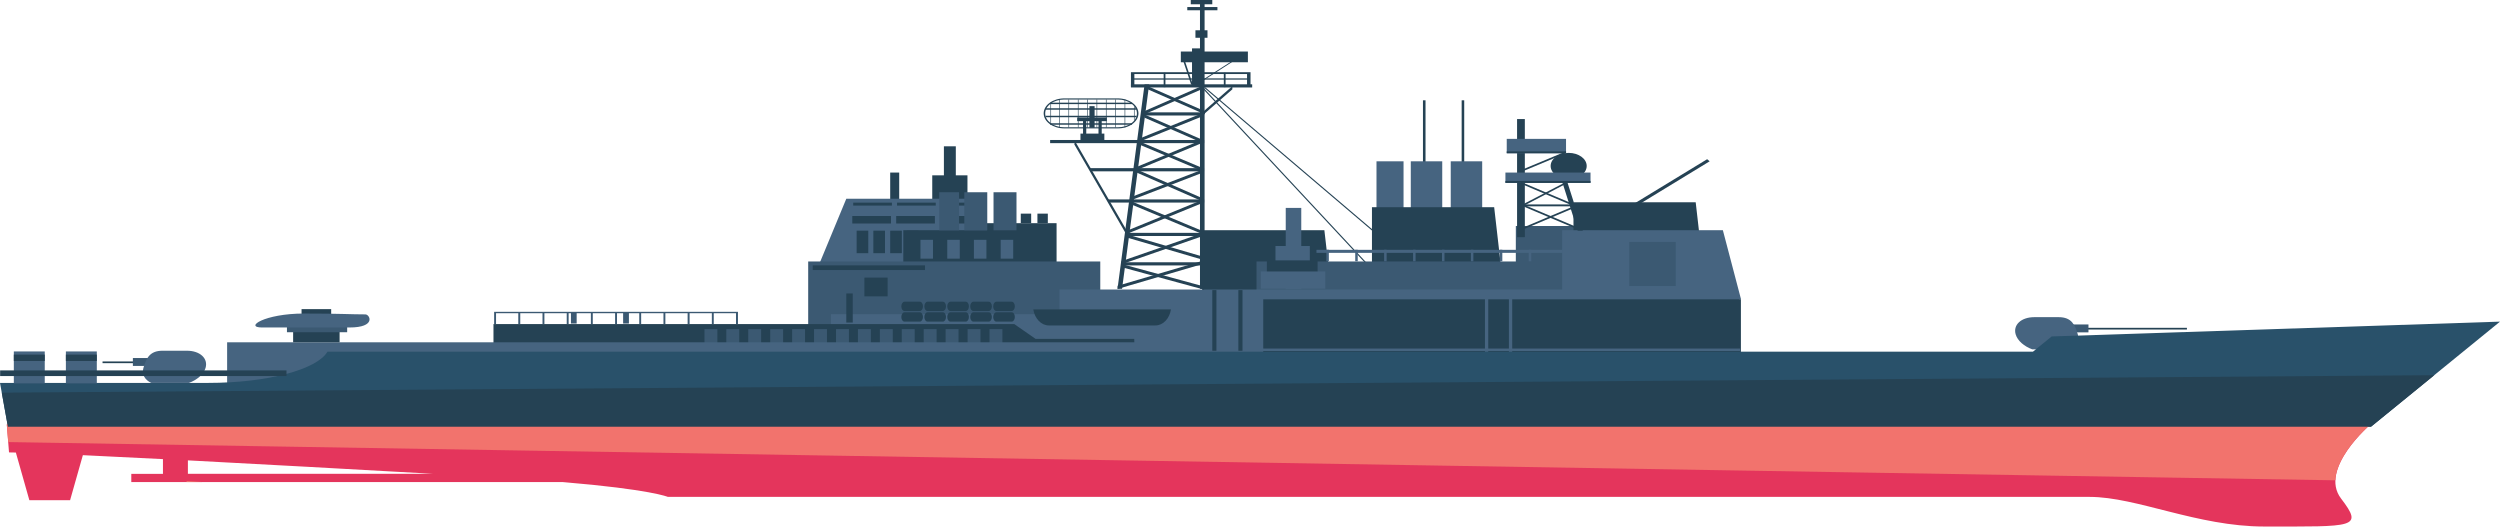 <?xml version="1.0" encoding="UTF-8"?>
<svg id="Layer_2" data-name="Layer 2" xmlns="http://www.w3.org/2000/svg" viewBox="0 0 379.86 80">
  <defs>
    <style>
      .cls-1 {
        fill: #e4355c;
      }

      .cls-1, .cls-2, .cls-3, .cls-4, .cls-5, .cls-6 {
        stroke-width: 0px;
      }

      .cls-2 {
        fill: #254254;
      }

      .cls-3 {
        fill: #3b5972;
      }

      .cls-4 {
        fill: #29516a;
      }

      .cls-5 {
        fill: #466480;
      }

      .cls-6 {
        fill: #f2736d;
      }
    </style>
  </defs>
  <g id="Layer">
    <g>
      <g>
        <polygon class="cls-2" points="214.18 39.67 214.02 39.76 182.95 13.33 183.1 13.24 214.18 39.67"/>
        <polygon class="cls-2" points="209.7 42.14 209.54 42.22 182.71 13.43 182.87 13.35 209.7 42.14"/>
        <ellipse class="cls-2" cx="238.35" cy="25.22" rx="2.74" ry="1.99"/>
        <g>
          <rect class="cls-5" x="209.15" y="24.51" width="4.11" height="8.83"/>
          <rect class="cls-2" x="216.21" y="15.24" width=".39" height="14.63"/>
          <rect class="cls-2" x="222.09" y="15.24" width=".39" height="14.63"/>
          <rect class="cls-5" x="214.36" y="24.51" width="4.78" height="8.83"/>
          <rect class="cls-5" x="220.43" y="24.51" width="4.78" height="8.83"/>
          <polygon class="cls-2" points="228.75 46.48 208.46 46.48 208.46 31.48 227.03 31.48 228.75 46.48"/>
          <polygon class="cls-2" points="202.96 49.99 182.66 49.99 182.66 34.98 201.23 34.98 202.96 49.99"/>
          <rect class="cls-2" x="140.94" y="33.91" width="19.6" height="11.4"/>
          <rect class="cls-2" x="135.26" y="26.22" width="1.37" height="11.4"/>
          <rect class="cls-2" x="141.65" y="26.64" width="5.35" height="11.4"/>
          <rect class="cls-2" x="143.42" y="22.23" width="1.81" height="10.26"/>
          <polygon class="cls-5" points="123.39 42.75 149.96 42.75 149.96 30.2 128.59 30.2 123.39 42.75"/>
          <polygon class="cls-3" points="250.62 49.35 230.32 49.35 230.32 34.34 248.89 34.34 250.62 49.35"/>
          <polygon class="cls-2" points="259.37 45.74 239.08 45.74 239.08 30.73 257.65 30.73 259.37 45.74"/>
          <polygon class="cls-2" points="157.55 49.99 137.25 49.99 137.25 34.98 155.83 34.98 157.55 49.99"/>
          <rect class="cls-3" x="122.8" y="39.73" width="44.38" height="19.51"/>
          <rect class="cls-3" x="190.92" y="39.73" width="70.18" height="19.51"/>
          <polygon class="cls-5" points="264.54 45.48 237.36 53.24 237.36 34.98 261.78 34.98 264.54 45.48"/>
          <polygon class="cls-5" points="240.11 43.99 160.99 43.99 160.99 47.74 126.25 47.74 126.25 61.49 205.36 61.49 205.36 57.74 240.11 57.74 240.11 43.99"/>
          <rect class="cls-2" x="191.94" y="45.48" width="72.58" height="19.51"/>
          <polygon class="cls-2" points="172.68 62.24 172.34 51.49 157.35 51.49 154.11 49.24 74.98 49.24 74.98 60 93.22 60 93.22 62.24 172.68 62.24"/>
          <rect class="cls-2" x="129.5" y="32.82" width="5.88" height="1.14"/>
          <rect class="cls-2" x="136.17" y="32.82" width="5.88" height="1.14"/>
          <rect class="cls-2" x="142.84" y="32.82" width="5.88" height="1.14"/>
          <rect class="cls-2" x="129.64" y="30.79" width="5.88" height=".45"/>
          <rect class="cls-2" x="136.3" y="30.79" width="5.88" height=".45"/>
          <rect class="cls-2" x="142.96" y="30.79" width="5.88" height=".45"/>
          <g>
            <rect class="cls-3" x="142.71" y="29.21" width="3.01" height="5.78"/>
            <rect class="cls-3" x="146.52" y="29.21" width="3.49" height="5.78"/>
            <rect class="cls-3" x="150.96" y="29.21" width="3.49" height="5.78"/>
          </g>
          <path class="cls-2" d="m140.24,48.16c0,.39-.22.71-.48.71h-2.33c-.27,0-.48-.32-.48-.71h0c0-.39.22-.71.48-.71h2.33c.27,0,.48.32.48.71h0Z"/>
          <path class="cls-2" d="m143.74,48.16c0,.39-.22.71-.48.71h-2.33c-.27,0-.48-.32-.48-.71h0c0-.39.22-.71.48-.71h2.33c.27,0,.48.32.48.71h0Z"/>
          <path class="cls-2" d="m147.22,48.16c0,.39-.22.71-.48.71h-2.33c-.27,0-.48-.32-.48-.71h0c0-.39.22-.71.48-.71h2.33c.27,0,.48.32.48.71h0Z"/>
          <path class="cls-2" d="m150.71,48.16c0,.39-.22.71-.48.71h-2.33c-.27,0-.48-.32-.48-.71h0c0-.39.22-.71.48-.71h2.33c.27,0,.48.32.48.71h0Z"/>
          <path class="cls-2" d="m154.2,48.16c0,.39-.22.71-.48.71h-2.33c-.27,0-.48-.32-.48-.71h0c0-.39.22-.71.48-.71h2.33c.27,0,.48.32.48.71h0Z"/>
          <path class="cls-2" d="m140.24,46.55c0,.39-.22.71-.48.71h-2.33c-.27,0-.48-.32-.48-.71h0c0-.39.22-.71.48-.71h2.33c.27,0,.48.32.48.71h0Z"/>
          <path class="cls-2" d="m143.74,46.55c0,.39-.22.71-.48.71h-2.33c-.27,0-.48-.32-.48-.71h0c0-.39.22-.71.48-.71h2.33c.27,0,.48.32.48.71h0Z"/>
          <path class="cls-2" d="m147.22,46.55c0,.39-.22.71-.48.71h-2.33c-.27,0-.48-.32-.48-.71h0c0-.39.22-.71.48-.71h2.33c.27,0,.48.32.48.71h0Z"/>
          <path class="cls-2" d="m150.71,46.55c0,.39-.22.71-.48.71h-2.33c-.27,0-.48-.32-.48-.71h0c0-.39.22-.71.48-.71h2.33c.27,0,.48.32.48.71h0Z"/>
          <path class="cls-2" d="m154.2,46.55c0,.39-.22.71-.48.71h-2.33c-.27,0-.48-.32-.48-.71h0c0-.39.22-.71.48-.71h2.33c.27,0,.48.32.48.71h0Z"/>
          <path class="cls-2" d="m157,47.01c.22,1.39,1.2,2.44,2.36,2.44h16.2c1.17,0,2.15-1.05,2.36-2.44h-20.94,0Z"/>
          <rect class="cls-3" x="107.04" y="50.01" width="1.96" height="2.57"/>
          <rect class="cls-3" x="110.36" y="50.01" width="1.96" height="2.57"/>
          <rect class="cls-3" x="113.69" y="50.01" width="1.96" height="2.57"/>
          <rect class="cls-3" x="117.03" y="50.01" width="1.96" height="2.57"/>
          <rect class="cls-3" x="120.36" y="50.01" width="1.96" height="2.57"/>
          <rect class="cls-3" x="123.69" y="50.01" width="1.96" height="2.57"/>
          <rect class="cls-3" x="127.03" y="50.01" width="1.96" height="2.57"/>
          <rect class="cls-3" x="130.36" y="50.01" width="1.96" height="2.57"/>
          <rect class="cls-3" x="133.69" y="50.01" width="1.96" height="2.57"/>
          <rect class="cls-3" x="137.02" y="50.01" width="1.96" height="2.57"/>
          <rect class="cls-3" x="140.35" y="50.01" width="1.96" height="2.57"/>
          <rect class="cls-3" x="143.68" y="50.01" width="1.96" height="2.57"/>
          <rect class="cls-3" x="147.02" y="50.01" width="1.96" height="2.57"/>
          <rect class="cls-3" x="150.35" y="50.01" width="1.96" height="2.57"/>
          <rect class="cls-2" x="123.49" y="40.32" width="17.06" height=".71"/>
          <rect class="cls-2" x="131.34" y="42.18" width="3.53" height="2.85"/>
          <rect class="cls-2" x="128.59" y="44.59" width=".98" height="4.42"/>
          <rect class="cls-2" x="130.16" y="35.05" width="1.77" height="3.42"/>
          <rect class="cls-2" x="132.7" y="35.05" width="1.77" height="3.42"/>
          <rect class="cls-2" x="135.26" y="35.05" width="1.77" height="3.42"/>
          <rect class="cls-2" x="137.8" y="35.05" width="1.77" height="3.42"/>
          <rect class="cls-2" x="141.92" y="36.76" width="1.77" height="1.99"/>
          <rect class="cls-2" x="144.86" y="36.76" width="1.77" height="1.99"/>
          <rect class="cls-2" x="147.8" y="36.76" width="1.77" height="1.99"/>
          <polygon class="cls-3" points="111.83 47.38 108.45 47.38 108.16 47.38 104.78 47.38 104.48 47.38 101.1 47.38 100.81 47.38 97.42 47.38 97.13 47.38 93.75 47.38 93.46 47.38 90.07 47.38 89.78 47.38 86.4 47.38 86.11 47.38 82.72 47.38 82.43 47.38 79.05 47.38 78.75 47.38 75.37 47.38 75.08 47.38 75.08 47.59 75.08 49.23 75.37 49.23 75.37 47.59 78.75 47.59 78.75 49.23 79.05 49.23 79.05 47.59 82.43 47.59 82.43 49.23 82.72 49.23 82.72 47.59 86.11 47.59 86.11 49.23 86.4 49.23 86.4 47.59 86.75 47.59 86.75 49.16 87.62 49.16 87.62 47.59 89.78 47.59 89.78 49.23 90.07 49.23 90.07 47.59 93.46 47.59 93.46 49.23 93.75 49.23 93.75 47.59 94.68 47.59 94.68 49.16 95.56 49.16 95.56 47.59 97.13 47.59 97.13 49.23 97.42 49.23 97.42 47.59 100.81 47.59 100.81 49.23 101.1 49.23 101.1 47.59 104.48 47.59 104.48 49.23 104.78 49.23 104.78 47.59 108.16 47.59 108.16 49.23 108.45 49.23 108.45 47.59 111.83 47.59 111.83 49.23 112.13 49.23 112.13 47.38 111.83 47.38"/>
          <rect class="cls-5" x="139.86" y="36.44" width="1.9" height="2.86"/>
          <rect class="cls-5" x="143.93" y="36.44" width="1.9" height="2.86"/>
          <rect class="cls-5" x="147.98" y="36.44" width="1.9" height="2.86"/>
          <rect class="cls-5" x="152.05" y="36.44" width="1.9" height="2.86"/>
          <rect class="cls-2" x="157.63" y="32.46" width="1.58" height="1.45"/>
          <rect class="cls-2" x="155.1" y="32.46" width="1.58" height="1.45"/>
          <rect class="cls-5" x="195.36" y="31.59" width="2.36" height="12.35"/>
          <rect class="cls-5" x="193.8" y="37.38" width="5.22" height="2.94"/>
          <rect class="cls-2" x="192.49" y="39.56" width="7.71" height="2.09"/>
          <rect class="cls-5" x="191.57" y="41.25" width="9.8" height="2.62"/>
          <rect class="cls-5" x="225.63" y="44.72" width=".5" height="8.76"/>
          <rect class="cls-5" x="229.27" y="44.72" width=".5" height="8.76"/>
          <rect class="cls-2" x="184.2" y="44.08" width=".63" height="9.22"/>
          <rect class="cls-2" x="188.16" y="44.08" width=".63" height="9.22"/>
          <rect class="cls-5" x="200.03" y="37.96" width="37.4" height=".46"/>
          <rect class="cls-5" x="201.53" y="37.95" width=".38" height="1.75"/>
          <rect class="cls-5" x="205.92" y="37.95" width=".38" height="1.75"/>
          <rect class="cls-5" x="210.31" y="37.95" width=".38" height="1.75"/>
          <rect class="cls-5" x="214.71" y="37.95" width=".38" height="1.75"/>
          <rect class="cls-5" x="219.1" y="37.95" width=".38" height="1.75"/>
          <rect class="cls-5" x="223.49" y="37.95" width=".38" height="1.75"/>
          <rect class="cls-5" x="227.89" y="37.95" width=".38" height="1.75"/>
          <rect class="cls-5" x="232.28" y="37.95" width=".38" height="1.75"/>
          <rect class="cls-5" x="191.31" y="52.96" width="73.11" height=".37"/>
        </g>
        <g>
          <rect class="cls-2" x="308.47" y="49.81" width="23.82" height=".26"/>
          <rect class="cls-3" x="312.01" y="49.3" width="5.32" height="1.2"/>
          <path class="cls-5" d="m314.54,53.08h-5.75c-1.23-.45-2.23-1.3-2.52-2.27-.43-1.45.85-2.62,2.83-2.62h3.7c1.98,0,2.48,1.18,2.91,2.62.28.98-.22,1.82-1.19,2.27h0Z"/>
        </g>
        <rect class="cls-5" x="34.51" y="52.01" width="146.61" height="13.68"/>
        <path class="cls-4" d="m311.74,51.12l-2.84,2.31H49.76c-1.57,2.7-9.08,4.75-18.12,4.75H0l1.2,6.65h359.06l19.6-15.96-68.12,2.25Z"/>
        <path class="cls-1" d="m360.17,64.49H1.03l.34,4.25c.28,0,.65,0,1.04.02l2.05,7.24h6.19l1.94-6.84c3.5.16,7.62.37,12.17.6v2.24h-4.81v1.25h65.59c13.38,1.12,15.94,2.25,15.94,2.25h216.04c7.13,0,16.37,4.5,26.49,4.5,13.76,0,15.14.26,11.7-4.25s4.47-11.26,4.47-11.26h0Zm-331.62,5.46c11.13.58,24.33,1.32,37.23,2.04H28.55s0-2.04,0-2.04Z"/>
        <rect class="cls-2" x="44.54" y="49.4" width="7.06" height="2.61"/>
        <rect class="cls-2" x="45.82" y="46.97" width="4.5" height="1.61"/>
        <rect class="cls-3" x="43.6" y="49.3" width="9.15" height="1.18"/>
        <rect class="cls-5" x="2.1" y="53.4" width="4.7" height="4.85"/>
        <rect class="cls-5" x="10.01" y="53.4" width="4.7" height="4.85"/>
        <rect class="cls-2" x="2.1" y="53.88" width="4.7" height=".97"/>
        <g>
          <rect class="cls-2" x="15.58" y="54.92" width="13.47" height=".26"/>
          <rect class="cls-3" x="20.19" y="54.4" width="5.32" height="1.2"/>
          <path class="cls-5" d="m22.96,58.18h5.75c1.23-.45,2.23-1.3,2.52-2.27.43-1.45-.85-2.62-2.83-2.62h-3.7c-1.98,0-2.48,1.18-2.91,2.62-.28.98.22,1.82,1.19,2.27h0Z"/>
        </g>
        <rect class="cls-2" x="10.01" y="53.88" width="4.7" height=".97"/>
        <rect class="cls-2" x=".02" y="56.28" width="43.51" height=".86"/>
        <path class="cls-5" d="m53.09,49.76h-13.27c-2.75,0,.32-2.12,6.39-2.12,5.49,0,7.11.13,9.31.13.68,0,1.7,1.99-2.43,1.99Z"/>
        <rect class="cls-2" x="230.51" y="18.09" width="1.18" height="17.95"/>
        <rect class="cls-5" x="228.94" y="21.1" width="9.01" height="2.19"/>
        <rect class="cls-2" x="228.94" y="23" width="9.01" height=".28"/>
        <polygon class="cls-2" points="231.1 25.85 231.1 26.14 237.95 23.28 237.95 23 231.1 25.85"/>
        <rect class="cls-5" x="228.74" y="26.22" width="12.93" height="1.57"/>
        <rect class="cls-2" x="228.74" y="27.49" width="12.93" height=".3"/>
        <polygon class="cls-2" points="240.5 35.05 239.72 35.05 237.37 27.64 238.14 27.64 240.5 35.05"/>
        <rect class="cls-2" x="231.1" y="31.06" width="7.84" height=".29"/>
        <polygon class="cls-2" points="239.53 31.49 231.1 27.92 231.1 27.64 239.53 31.2 239.53 31.49"/>
        <polygon class="cls-2" points="240.02 34.98 231.59 31.42 231.59 31.13 240.02 34.69 240.02 34.98"/>
        <polygon class="cls-2" points="239.59 31.13 231.16 34.69 231.16 34.98 239.59 31.42 239.59 31.13"/>
        <polygon class="cls-2" points="237.95 27.64 231.1 31.2 231.1 31.49 237.95 27.92 237.95 27.64"/>
        <polygon class="cls-2" points="244.45 33.85 244.07 33.52 259.39 24.19 259.77 24.51 244.45 33.85"/>
        <rect class="cls-3" x="247.56" y="36.76" width="7.06" height="6.7"/>
        <rect class="cls-2" x="182.33" y=".61" width=".7" height="43.27"/>
        <polygon class="cls-2" points="173.91 12.82 174.61 12.82 170.49 43.88 169.8 43.88 173.91 12.82"/>
        <rect class="cls-2" x="171.84" y="12.81" width="18.42" height=".48"/>
        <rect class="cls-2" x="179.42" y="7.83" width="10.19" height="1.63"/>
        <rect class="cls-2" x="173.7" y="17.07" width="9.25" height=".48"/>
        <rect class="cls-2" x="159.56" y="21.27" width="23.4" height=".48"/>
        <polygon class="cls-2" points="182.95 26.03 165.83 26.03 165.6 25.55 182.95 25.55 182.95 26.03"/>
        <rect class="cls-2" x="168.36" y="30.3" width="14.6" height=".48"/>
        <rect class="cls-2" x="171.06" y="35.38" width="11.9" height=".48"/>
        <rect class="cls-2" x="170.66" y="39.85" width="12.29" height=".48"/>
        <polygon class="cls-2" points="182.95 44.01 170.66 40.66 170.66 40.18 182.95 43.53 182.95 44.01"/>
        <polygon class="cls-2" points="182.82 39.49 171.39 36.14 171.39 35.66 182.82 39.01 182.82 39.49"/>
        <polygon class="cls-2" points="182.87 30.67 172.64 26.19 172.64 25.71 182.87 30.19 182.87 30.67"/>
        <polygon class="cls-2" points="182.72 35.58 171.96 31.09 171.96 30.61 182.72 35.1 182.72 35.58"/>
        <polygon class="cls-2" points="182.55 25.94 173.24 22.02 173.24 21.54 182.55 25.46 182.55 25.94"/>
        <polygon class="cls-2" points="182.68 21.71 173.88 17.87 173.88 17.39 182.68 21.23 182.68 21.71"/>
        <polygon class="cls-2" points="183.08 17.38 174.34 13.55 174.34 13.07 183.08 16.9 183.08 17.38"/>
        <polygon class="cls-2" points="173.89 17.36 182.64 13.54 182.64 13.06 173.89 16.88 173.89 17.36"/>
        <polygon class="cls-2" points="182.88 17.39 187.25 13.57 187.25 13.09 182.88 16.91 182.88 17.39"/>
        <polygon class="cls-2" points="173.02 21.57 182.52 17.75 182.52 17.27 173.02 21.09 173.02 21.57"/>
        <polygon class="cls-2" points="172.45 25.95 182.61 21.74 182.61 21.26 172.45 25.47 172.45 25.95"/>
        <polygon class="cls-2" points="171.84 30.43 182.75 26.23 182.75 25.75 171.84 29.95 171.84 30.43"/>
        <polygon class="cls-2" points="171.02 35.62 182.47 30.94 182.47 30.46 171.02 35.14 171.02 35.62"/>
        <polygon class="cls-2" points="170.43 40.15 182.52 35.95 182.52 35.47 170.43 39.67 170.43 40.15"/>
        <polygon class="cls-2" points="169.82 43.9 182.56 40.16 182.56 39.68 169.82 43.42 169.82 43.9"/>
        <polygon class="cls-2" points="171.19 35.71 163.23 21.93 163.35 21.46 171.32 35.24 171.19 35.71"/>
        <rect class="cls-2" x="180.4" y="1.07" width="4.58" height=".49"/>
        <rect class="cls-2" x="180.93" width="3.27" height=".65"/>
        <rect class="cls-2" x="181.64" y="4.6" width="1.83" height="1.14"/>
        <rect class="cls-2" x="181.12" y="7.35" width="1.7" height="5.61"/>
        <polygon class="cls-2" points="171.84 10.97 171.84 13.15 172.36 13.15 172.36 11.25 189.48 11.25 189.48 13.15 190.01 13.15 190.01 10.97 171.84 10.97"/>
        <rect class="cls-2" x="172.11" y="11.91" width="17.51" height=".19"/>
        <rect class="cls-2" x="185.95" y="11.06" width=".27" height="2.18"/>
        <rect class="cls-2" x="176.81" y="11.06" width=".27" height="2.18"/>
        <polygon class="cls-2" points="181.25 12.86 180.99 12.86 179.81 9.35 180.07 9.35 181.25 12.86"/>
        <polygon class="cls-2" points="182.23 12.62 181.97 12.62 187.72 8.93 187.97 8.93 182.23 12.62"/>
        <path class="cls-2" d="m169.85,14.95h-8.14c-1.73,0-3.13,1.02-3.13,2.28s1.41,2.28,3.13,2.28h8.14c1.73,0,3.13-1.02,3.13-2.28s-1.41-2.28-3.13-2.28Zm0,4.39h-8.14c-1.6,0-2.9-.94-2.9-2.11s1.3-2.11,2.9-2.11h8.14c1.6,0,2.9.94,2.9,2.11s-1.3,2.11-2.9,2.11Z"/>
        <rect class="cls-2" x="158.88" y="16.45" width="13.82" height=".22"/>
        <rect class="cls-2" x="158.88" y="17.59" width="13.82" height=".22"/>
        <rect class="cls-2" x="159.56" y="18.73" width="12.45" height=".22"/>
        <rect class="cls-2" x="159.56" y="15.6" width="12.45" height=".22"/>
        <rect class="cls-2" x="160.93" y="15.1" width=".09" height="4.27"/>
        <rect class="cls-2" x="162.35" y="15.1" width=".09" height="4.27"/>
        <rect class="cls-2" x="163.78" y="15.1" width=".09" height="4.27"/>
        <rect class="cls-2" x="165.19" y="15.1" width=".09" height="4.27"/>
        <rect class="cls-2" x="166.62" y="15.1" width=".09" height="4.27"/>
        <rect class="cls-2" x="168.04" y="15.1" width=".09" height="4.27"/>
        <rect class="cls-2" x="169.46" y="15.1" width=".09" height="4.27"/>
        <rect class="cls-2" x="170.88" y="15.1" width=".09" height="4.27"/>
        <rect class="cls-2" x="172.3" y="16.17" width=".09" height="2.14"/>
        <rect class="cls-2" x="159.61" y="15.67" width=".09" height="3.14"/>
        <rect class="cls-2" x="165.53" y="16.13" width=".79" height="3.28"/>
        <rect class="cls-2" x="163.67" y="17.84" width="4.51" height=".57"/>
        <rect class="cls-2" x="164.17" y="20.3" width="3.63" height="1.07"/>
        <rect class="cls-2" x="164.56" y="18.02" width=".49" height="2.64"/>
        <rect class="cls-2" x="166.91" y="18.02" width=".49" height="2.64"/>
      </g>
      <g>
        <path class="cls-6" d="m30.8,73.25c-.83-.06-1.64-.11-2.45-.17v.17h2.45Z"/>
        <path class="cls-6" d="m354.84,72.98c.16-4.07,5.34-8.49,5.34-8.49H1.03l.22,2.68,353.59,5.81Z"/>
      </g>
      <polygon class="cls-2" points=".27 59.66 1.2 64.84 360.26 64.84 369.87 57.01 .27 59.66"/>
    </g>
  </g>
</svg>